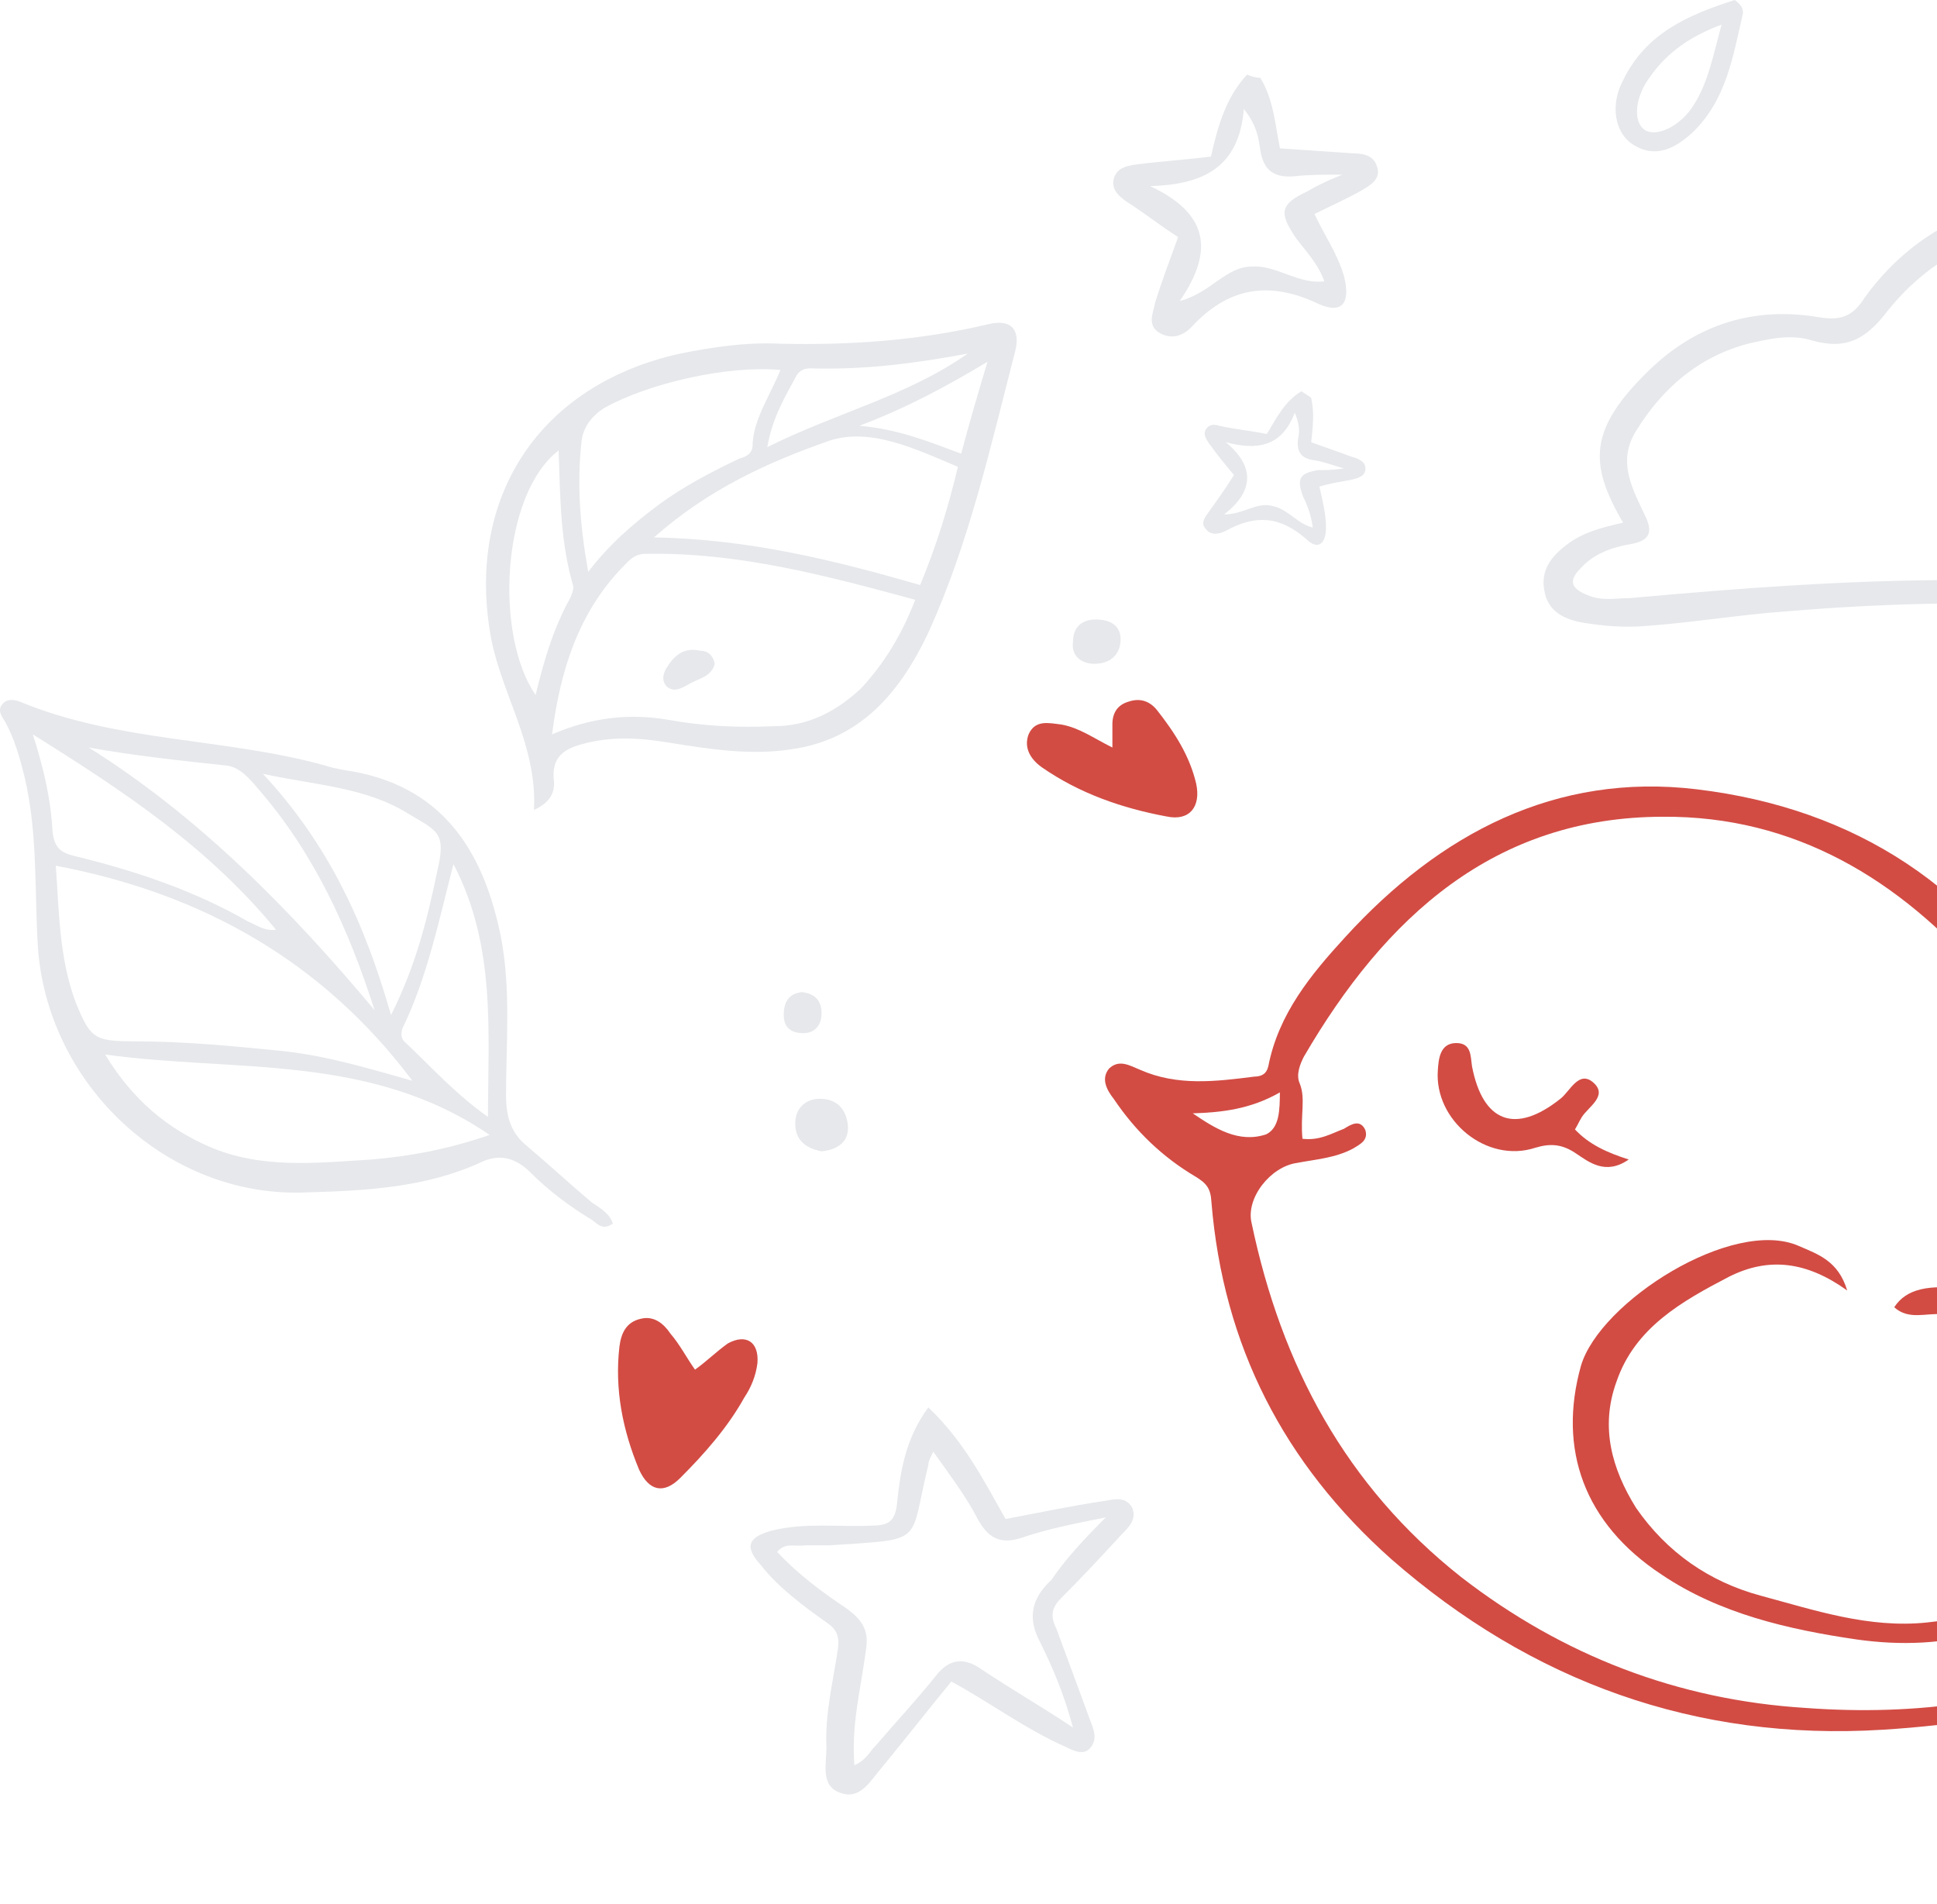 <svg width="234" height="230" viewBox="0 0 234 230" fill="none" xmlns="http://www.w3.org/2000/svg">
<path d="M152.247 9.397C153.835 11.974 154.034 14.948 154.629 17.922C157.607 18.12 160.386 18.319 163.363 18.517C164.554 18.517 165.944 18.715 166.341 20.103C166.936 21.689 165.348 22.482 164.356 23.077C162.569 24.068 160.783 24.861 158.798 25.853C159.989 28.43 161.577 30.611 162.371 33.387C163.165 36.559 162.172 37.947 159.393 36.758C153.24 33.784 148.277 34.775 143.91 39.533C142.917 40.525 141.528 41.12 139.94 40.128C138.55 39.137 139.344 37.749 139.543 36.559C140.337 33.982 141.329 31.404 142.322 28.629C140.138 27.241 138.153 25.655 135.97 24.267C135.176 23.672 134.183 22.879 134.58 21.491C134.977 20.301 135.97 20.103 136.962 19.905C139.94 19.508 143.116 19.31 146.292 18.913C147.086 15.345 148.079 11.776 150.659 9C151.056 9.198 151.652 9.397 152.247 9.397ZM162.172 21.094C159.79 21.094 158.004 21.094 156.416 21.293C154.034 21.491 152.644 20.698 152.247 18.12C152.049 16.733 151.85 15.146 150.262 13.164C149.667 20.301 145.299 22.284 138.947 22.482C145.697 25.655 146.888 30.017 142.52 36.361C146.292 35.37 148.079 32.197 151.255 32.197C154.232 31.999 156.813 34.378 159.989 33.982C159.195 31.801 157.805 30.413 156.614 28.827C154.431 25.655 154.629 24.663 158.004 23.077C158.996 22.482 160.187 21.887 162.172 21.094Z" fill="#E6E8EB"/>
<path d="M158.401 48.059C158.798 49.843 158.599 51.628 158.401 53.412C159.989 54.007 161.775 54.602 163.363 55.197C164.157 55.395 164.951 55.791 164.951 56.584C164.951 57.576 163.959 57.774 163.165 57.972C161.974 58.171 160.783 58.369 159.393 58.766C159.79 60.55 160.187 62.136 160.187 63.722C160.187 65.705 159.195 66.498 157.805 65.11C154.629 62.334 151.652 62.136 148.079 64.119C147.285 64.515 146.292 64.713 145.697 63.92C144.903 63.127 145.697 62.334 146.094 61.739C147.086 60.352 148.079 58.964 149.071 57.378C148.079 56.188 147.086 54.998 146.094 53.611C145.697 53.016 145.3 52.421 145.697 51.826C146.094 51.231 146.689 51.231 147.285 51.429C149.071 51.826 151.056 52.024 153.041 52.421C154.232 50.438 155.225 48.456 157.21 47.266C157.805 47.662 158.202 47.861 158.401 48.059ZM162.371 56.584C160.981 56.188 159.989 55.791 158.798 55.593C157.21 55.395 156.614 54.602 156.813 53.016C157.011 52.223 157.011 51.231 156.416 49.843C154.828 54.007 151.85 54.404 148.079 53.412C151.652 56.386 151.453 59.36 147.88 62.136C150.262 62.136 151.85 60.55 153.835 61.145C155.622 61.541 156.813 63.326 158.599 63.722C158.401 62.334 158.004 61.145 157.408 59.955C156.614 57.774 157.011 57.179 159.195 56.783C160.187 56.783 160.981 56.783 162.371 56.584Z" fill="#E6E8EB"/>
<path d="M74.036 147.788C72.647 148.78 72.051 147.59 71.257 147.193C68.677 145.607 66.295 143.823 64.111 141.642C62.325 139.858 60.34 139.263 57.957 140.452C51.407 143.426 44.261 143.823 37.114 144.021C20.242 144.814 5.552 130.935 4.56 114.083C4.163 107.341 4.56 100.6 2.972 93.859C2.376 91.48 1.781 89.299 0.59 87.118C0.193 86.523 -0.403 85.73 0.391 84.937C0.987 84.342 1.781 84.54 2.376 84.739C14.287 89.695 27.189 89.101 39.298 92.471C40.489 92.868 41.879 93.066 43.07 93.264C53.987 95.445 58.553 103.376 60.538 113.29C61.729 119.634 61.133 125.979 61.133 132.323C61.133 134.901 61.729 136.884 63.714 138.47C66.295 140.651 68.875 143.03 71.456 145.211C72.647 146.004 73.639 146.599 74.036 147.788ZM6.743 104.566C7.14 110.117 7.14 115.669 9.125 121.022C10.912 125.384 11.309 125.78 16.272 125.78C22.425 125.78 28.38 126.375 34.336 126.97C39.695 127.565 44.856 129.151 49.819 130.539C39.099 116.264 24.609 107.936 6.743 104.566ZM12.698 127.367C16.073 132.918 20.242 136.289 25.204 138.47C31.556 141.245 38.306 140.452 44.856 140.056C49.422 139.659 53.987 138.866 59.148 137.082C44.658 127.168 28.38 129.548 12.698 127.367ZM47.238 122.608C50.216 116.66 51.605 111.109 52.796 105.359C53.987 100.402 52.796 100.402 49.223 98.221C44.062 95.049 38.107 94.85 31.755 93.463C39.695 101.988 44.062 111.505 47.238 122.608ZM45.253 122.013C42.077 112.1 37.908 102.98 31.159 95.247C30.167 94.057 28.976 92.669 27.388 92.471C21.83 91.876 16.272 91.282 10.713 90.29C24.013 98.618 35.13 109.919 45.253 122.013ZM33.343 112.298C25.204 102.385 15.081 95.644 3.964 88.704C5.354 93.066 6.148 96.635 6.346 100.402C6.545 102.385 7.339 102.98 8.927 103.376C16.272 105.16 23.418 107.54 29.968 111.307C30.961 111.703 31.953 112.496 33.343 112.298ZM54.781 104.367C52.995 111.307 51.605 118.048 48.628 124.194C48.429 124.789 48.429 125.384 48.826 125.78C52.002 128.754 54.98 132.125 58.95 134.901C58.95 124.591 59.943 114.281 54.781 104.367Z" fill="#E6E8EB"/>
<path d="M64.508 97.825C64.905 90.092 60.736 84.144 59.347 77.204C56.171 60.153 65.103 46.473 82.175 42.706C86.145 41.913 90.115 41.318 94.284 41.516C102.819 41.714 111.156 41.12 119.494 39.137C122.074 38.542 123.265 39.732 122.67 42.309C119.692 53.809 117.112 65.507 112.149 76.412C108.774 83.549 104.01 89.299 95.673 90.489C90.71 91.282 85.748 90.489 80.785 89.695C77.212 89.101 73.838 88.902 70.265 89.894C68.081 90.489 66.692 91.48 66.89 94.057C67.088 95.445 66.692 96.833 64.508 97.825ZM110.561 72.446C99.643 69.472 89.122 66.696 78.006 66.895C76.617 66.895 76.021 67.688 75.227 68.481C69.868 74.032 67.684 80.972 66.691 88.704C71.257 86.721 75.823 86.127 80.587 86.92C84.954 87.713 89.122 87.911 93.49 87.713C97.658 87.713 101.033 85.928 104.01 83.153C106.789 80.179 108.973 76.61 110.561 72.446ZM78.999 64.912C90.512 65.11 100.834 67.688 111.156 70.662C113.141 65.903 114.531 61.343 115.722 56.386C110.561 54.205 105.201 51.628 100.239 53.214C92.894 55.791 85.748 58.964 78.999 64.912ZM94.284 44.688C87.931 44.094 78.403 46.275 73.044 49.249C71.456 50.24 70.463 51.628 70.265 53.214C69.669 58.369 70.066 63.524 71.059 69.076C73.639 65.705 76.418 63.326 79.594 60.947C82.572 58.766 85.946 56.981 89.321 55.395C89.916 55.197 90.71 54.998 90.909 54.007C90.909 50.835 92.894 48.059 94.284 44.688ZM67.486 54.404C60.538 59.757 59.744 76.808 64.706 83.946C65.699 79.782 66.89 75.817 68.875 72.248C69.073 71.851 69.272 71.257 69.272 70.86C67.684 65.507 67.684 60.153 67.486 54.404ZM116.913 42.706C110.561 43.895 104.407 44.688 97.857 44.49C97.261 44.49 96.666 44.688 96.269 45.283C94.879 47.861 93.291 50.438 92.695 54.007C101.033 49.843 109.568 47.861 116.913 42.706ZM103.812 51.43C108.576 51.826 112.347 53.412 116.119 54.8C117.112 51.033 118.104 47.663 119.295 43.697C114.332 46.671 109.568 49.249 103.812 51.43Z" fill="#E6E8EB"/>
<path d="M196.075 63.127C191.906 55.99 191.906 51.826 199.251 44.688C205.008 39.137 211.955 36.956 219.896 38.344C222.476 38.74 223.866 38.145 225.255 35.965C234.783 22.68 252.252 20.103 265.154 30.016C271.11 34.577 274.087 39.137 275.477 46.869C286.593 47.068 293.739 55.99 290.96 66.3C289.769 71.058 286.394 73.636 281.432 73.437C271.308 73.239 260.986 73.239 250.862 73.041C239.15 72.644 227.637 72.843 215.925 73.834C210.169 74.23 204.412 75.222 198.656 75.618C196.274 75.817 193.693 75.618 191.311 75.222C188.929 74.825 186.944 73.834 186.547 71.256C186.15 68.877 187.341 67.291 189.127 65.903C191.112 64.317 193.494 63.722 196.075 63.127ZM288.578 62.334C288.776 54.602 283.02 49.248 275.477 50.24C273.492 50.438 272.698 49.843 272.499 47.861C272.301 44.292 270.911 40.921 268.728 38.145C258.008 24.267 238.952 23.87 228.034 37.551C225.454 40.921 223.072 42.309 218.903 41.12C216.322 40.326 213.742 40.921 211.161 41.516C205.206 43.102 200.839 46.869 197.663 52.024C195.281 55.791 197.266 59.162 198.854 62.532C199.648 64.317 199.251 65.308 197.068 65.705C194.685 66.101 192.502 66.894 190.914 68.679C189.524 70.067 189.723 71.058 191.708 71.851C193.494 72.644 195.082 72.248 196.869 72.248C209.97 71.058 223.072 70.067 236.173 70.067C250.068 70.067 263.963 70.86 277.66 71.851C285.005 72.049 288.578 69.075 288.578 62.334Z" fill="#E6E8EB"/>
<path d="M114.928 203.105C112.149 206.476 109.37 210.044 106.591 213.415C105.201 215.001 104.01 217.38 101.628 216.587C99.048 215.794 99.842 213.018 99.842 211.036C99.643 207.07 100.636 203.105 101.231 199.14C101.43 197.554 101.033 196.76 99.842 195.967C97.063 193.985 94.085 191.804 91.902 189.028C89.917 186.847 90.314 185.657 93.291 184.864C97.261 183.873 101.43 184.468 105.4 184.27C107.385 184.27 108.179 183.675 108.377 181.494C108.774 177.727 109.37 173.761 112.149 169.994C116.516 174.158 118.898 178.916 121.479 183.476C125.647 182.683 129.419 181.89 133.389 181.295C134.58 181.097 135.97 180.701 136.764 182.089C137.359 183.476 136.367 184.468 135.573 185.261C133.19 187.838 130.808 190.416 128.228 192.993C127.037 194.183 126.838 195.174 127.632 196.76C129.022 200.528 130.411 204.295 131.801 208.062C132.198 209.053 132.595 210.243 131.602 211.234C130.808 212.027 129.617 211.432 128.823 211.036C123.861 208.855 119.692 205.683 114.928 203.105ZM133.587 183.278C129.617 184.071 126.64 184.666 123.662 185.657C120.883 186.649 119.295 185.856 117.906 183.08C116.516 180.502 114.73 178.123 112.745 175.347C112.348 176.14 112.149 176.537 112.149 176.934C109.767 186.649 111.951 185.856 100.239 186.649C99.246 186.649 98.254 186.649 97.261 186.649C96.07 186.847 94.879 186.252 93.887 187.442C96.467 190.218 99.445 192.399 102.422 194.381C104.209 195.769 105.003 196.959 104.606 199.338C104.01 203.898 102.819 208.26 103.216 213.217C104.606 212.622 105.003 211.631 105.797 210.838C108.179 208.062 110.76 205.286 113.142 202.312C114.73 200.329 116.516 200.131 118.7 201.717C122.273 204.096 126.044 206.277 129.617 208.657C128.625 204.889 127.235 201.519 125.647 198.347C124.059 195.373 124.655 192.993 127.037 190.812C128.625 188.433 130.808 186.054 133.587 183.278Z" fill="#E6E8EB"/>
<path d="M83.961 165.434C85.351 164.443 86.542 163.253 87.931 162.262C90.115 161.072 91.703 162.063 91.504 164.641C91.306 166.227 90.71 167.615 89.916 168.804C87.931 172.373 85.152 175.546 82.175 178.52C80.19 180.502 78.403 180.106 77.212 177.528C75.227 172.77 74.235 167.813 74.83 162.658C75.029 161.072 75.624 159.684 77.411 159.288C78.999 158.891 80.19 159.882 80.984 161.072C82.175 162.46 82.969 164.046 83.961 165.434Z" fill="#D24C44"/>
<path d="M134.382 90.29C134.382 89.1 134.382 88.307 134.382 87.514C134.382 86.126 134.977 85.135 136.367 84.739C137.558 84.342 138.749 84.54 139.741 85.73C141.925 88.506 143.711 91.281 144.505 94.652C145.101 97.428 143.711 99.212 140.932 98.617C135.573 97.626 130.412 95.842 125.846 92.669C124.457 91.678 123.663 90.29 124.258 88.704C125.052 86.919 126.64 87.316 128.228 87.514C130.412 87.911 132 89.1 134.382 90.29Z" fill="#D24C44"/>
<path d="M209.569 0C210.363 0.595 210.561 0.991 210.561 1.586C209.37 6.741 208.576 12.094 204.408 16.06C202.422 17.844 200.04 19.232 197.261 17.448C195.078 16.06 194.482 12.689 196.07 9.715C198.849 3.965 204.01 1.784 209.569 0ZM207.981 2.974C204.209 4.362 201.43 6.345 199.445 9.12C197.46 11.698 197.261 14.672 198.651 15.663C200.04 16.655 203.018 15.267 204.606 12.689C206.392 9.913 206.988 6.543 207.981 2.974Z" fill="#E6E8EB"/>
<path d="M99.246 139.064C97.261 138.668 96.07 137.676 96.07 135.694C96.07 133.909 97.261 132.72 99.048 132.72C101.033 132.72 102.224 133.909 102.423 135.892C102.621 137.875 101.232 138.866 99.246 139.064Z" fill="#E6E8EB"/>
<path d="M132.397 74.825C134.183 74.825 135.374 75.618 135.374 77.204C135.374 79.187 133.985 80.178 132.198 80.178C130.61 80.178 129.419 79.187 129.618 77.601C129.618 75.618 130.809 74.825 132.397 74.825Z" fill="#E6E8EB"/>
<path d="M96.864 119.832C98.452 120.031 99.246 120.824 99.246 122.41C99.246 123.798 98.452 124.789 97.063 124.789C95.673 124.789 94.681 124.194 94.681 122.608C94.681 121.022 95.276 120.031 96.864 119.832Z" fill="#E6E8EB"/>
<path d="M86.344 80.179C85.947 81.765 84.359 81.963 83.366 82.558C82.572 82.954 81.579 83.748 80.587 82.954C79.793 82.161 80.19 81.17 80.587 80.575C81.579 78.989 82.77 78.196 84.557 78.593C85.55 78.593 86.145 79.187 86.344 80.179Z" fill="#E6E8EB"/>
<path d="M311.859 149.917C312.051 148.068 312.242 146.219 310.325 145.301C308.632 144.436 307.542 146.077 306.332 147.216C301.489 151.774 296.819 156.609 290.664 159.679C285.841 162.112 280.603 163.265 275.525 160.669C269.151 157.535 264.04 153.038 260.52 146.779C256.586 139.241 252.653 131.703 248.443 124.338C238.919 107.221 224.1 97.635 204.989 95.337C187.952 93.283 173.93 100.684 162.514 113.186C158.397 117.675 154.453 122.441 153.221 128.782C153.012 129.681 152.459 130.026 151.509 130.042C146.877 130.626 142.245 131.21 137.736 129.218C136.441 128.681 135.197 127.92 133.987 129.06C133.001 130.251 133.639 131.582 134.554 132.741C137.194 136.666 140.492 139.797 144.448 142.133C145.691 142.895 146.261 143.5 146.346 145.176C147.765 162.545 155.114 176.791 168.065 188.311C184.988 203.118 204.855 210.325 227.425 208.927C245.191 207.837 262.113 203.237 278.38 196.356C288.372 192.045 296.863 185.019 307.028 180.984C308.86 180.225 310.452 178.464 311.939 177.152C313.703 175.667 315.519 173.958 314.916 171.452C314.314 168.945 311.635 169.271 309.613 168.803C309.389 168.751 309.441 168.526 309.268 168.25C312.919 162.706 312.558 161.202 306.148 159.244C309.347 156.671 311.7 153.667 311.859 149.917ZM157.003 130.842C156.538 129.788 157.075 128.492 157.507 127.646C167.338 110.753 180.551 98.668 200.908 98.651C216.789 98.544 229.449 106.211 239.721 118.057C243.26 122.19 245.745 126.789 247.953 131.561C250.799 137.663 254.198 143.421 257.597 149.178C261.687 156.042 267.697 160.748 274.745 164.038C280.1 166.462 285.682 165.862 290.955 163.533C297.23 160.964 302.297 156.458 306.57 151.295C306.951 150.673 307.781 150.155 308.715 149.188C308.487 152.212 307.121 154.026 305.754 155.839C303.124 159.016 300.15 161.64 296.605 163.659C295.775 164.177 294.444 164.815 295.082 166.146C295.893 167.754 297.276 166.891 298.331 166.426C301.495 165.029 304.313 163.078 308.46 163.566C306.954 167.003 304.464 168.557 301.697 170.282C300.366 170.92 298.309 171.627 299.293 173.512C300.276 175.396 301.936 174.361 303.492 173.775C306.275 172.999 309.11 171.999 312.651 173.057C309.814 177.133 306.165 179.601 301.602 180.91C296.589 182.115 292.042 184.375 287.616 187.136C277.986 192.952 267.235 195.431 257.19 199.967C244.536 205.555 231.591 207.289 218.095 206.292C202.699 205.328 188.792 199.977 176.548 190.513C162.543 179.458 154.796 164.884 151.2 147.721C150.476 144.713 153.487 140.914 156.667 140.467C158.896 140.037 161.298 139.884 163.46 138.728C164.29 138.21 165.344 137.745 164.93 136.465C164.292 135.134 163.186 135.825 162.356 136.342C160.8 136.928 159.417 137.791 157.343 137.548C157.069 134.644 157.762 132.675 157.003 130.842ZM154.618 131.946C154.598 134.072 154.579 136.197 152.972 137.008C149.635 138.128 146.751 136.277 144.091 134.477C147.669 134.359 151.073 133.965 154.618 131.946Z" fill="#D24C44"/>
<path d="M255.36 178.243C256.116 183.151 254.854 184.516 247.732 186.652C247.779 192.58 245.755 195.187 240.137 196.962C235.02 198.617 229.542 198.768 224.272 198.02C216.03 196.82 207.719 194.895 200.759 190.206C191.312 183.994 188.192 174.988 190.983 164.984C193.253 157.227 209.351 146.994 217.297 150.491C219.664 151.513 222.082 152.31 223.151 155.871C218.28 152.376 213.684 151.784 208.861 154.217C203.207 157.167 197.502 160.341 195.267 166.924C193.292 172.383 194.722 177.447 197.656 182.15C201.384 187.511 206.478 191.058 212.715 192.739C219.177 194.473 225.759 196.708 232.793 195.971C236.198 195.576 239.603 195.182 242.698 193.059C244.358 192.024 245.62 190.66 245.19 188.43C244.708 186.425 243.136 186.061 241.339 185.644C239.767 185.28 238.194 184.916 236.778 183.878C235.587 182.892 234.896 181.785 235.658 180.542C236.471 179.073 237.819 179.386 239.115 179.922C241.654 181.221 244.261 183.245 247.442 182.798C249.395 182.541 251.745 182.612 252.714 180.47C252.646 179.744 252.249 179.415 251.627 179.035C251.005 178.654 249.934 178.169 250.194 177.046C250.507 175.698 251.457 175.682 252.459 175.441C254.464 174.959 256.971 174.356 256.645 171.677C256.543 169.051 254.834 167.235 252.191 166.385C249.548 165.536 247.077 164.964 244.225 165.013C242.549 165.098 241.201 164.786 240.892 163.058C240.377 159.152 237.578 158.976 234.554 158.749C232.705 158.558 230.596 159.489 228.834 157.897C230.305 155.635 233.036 155.084 237.857 155.728C241.33 156.059 243.091 157.651 244.902 162.093C248.652 162.252 252.073 162.808 255.407 164.764C261.159 167.517 261.808 175.95 255.36 178.243Z" fill="#D24C44"/>
<path d="M190.264 136.418C191.974 138.234 194.116 139.204 196.759 140.053C193.94 142.003 191.955 140.36 190.314 139.27C188.673 138.18 187.273 138.092 185.493 138.626C179.598 140.574 173.244 135.315 173.698 129.267C173.786 127.867 173.978 126.018 175.878 125.986C177.779 125.953 177.64 127.577 177.829 128.804C179.119 135.493 183.006 137.103 188.522 132.702C189.681 131.787 190.755 129.195 192.516 130.787C194.277 132.378 191.839 133.707 191.078 134.95C190.697 135.572 190.645 135.797 190.264 136.418Z" fill="#D24C44"/>
</svg>
